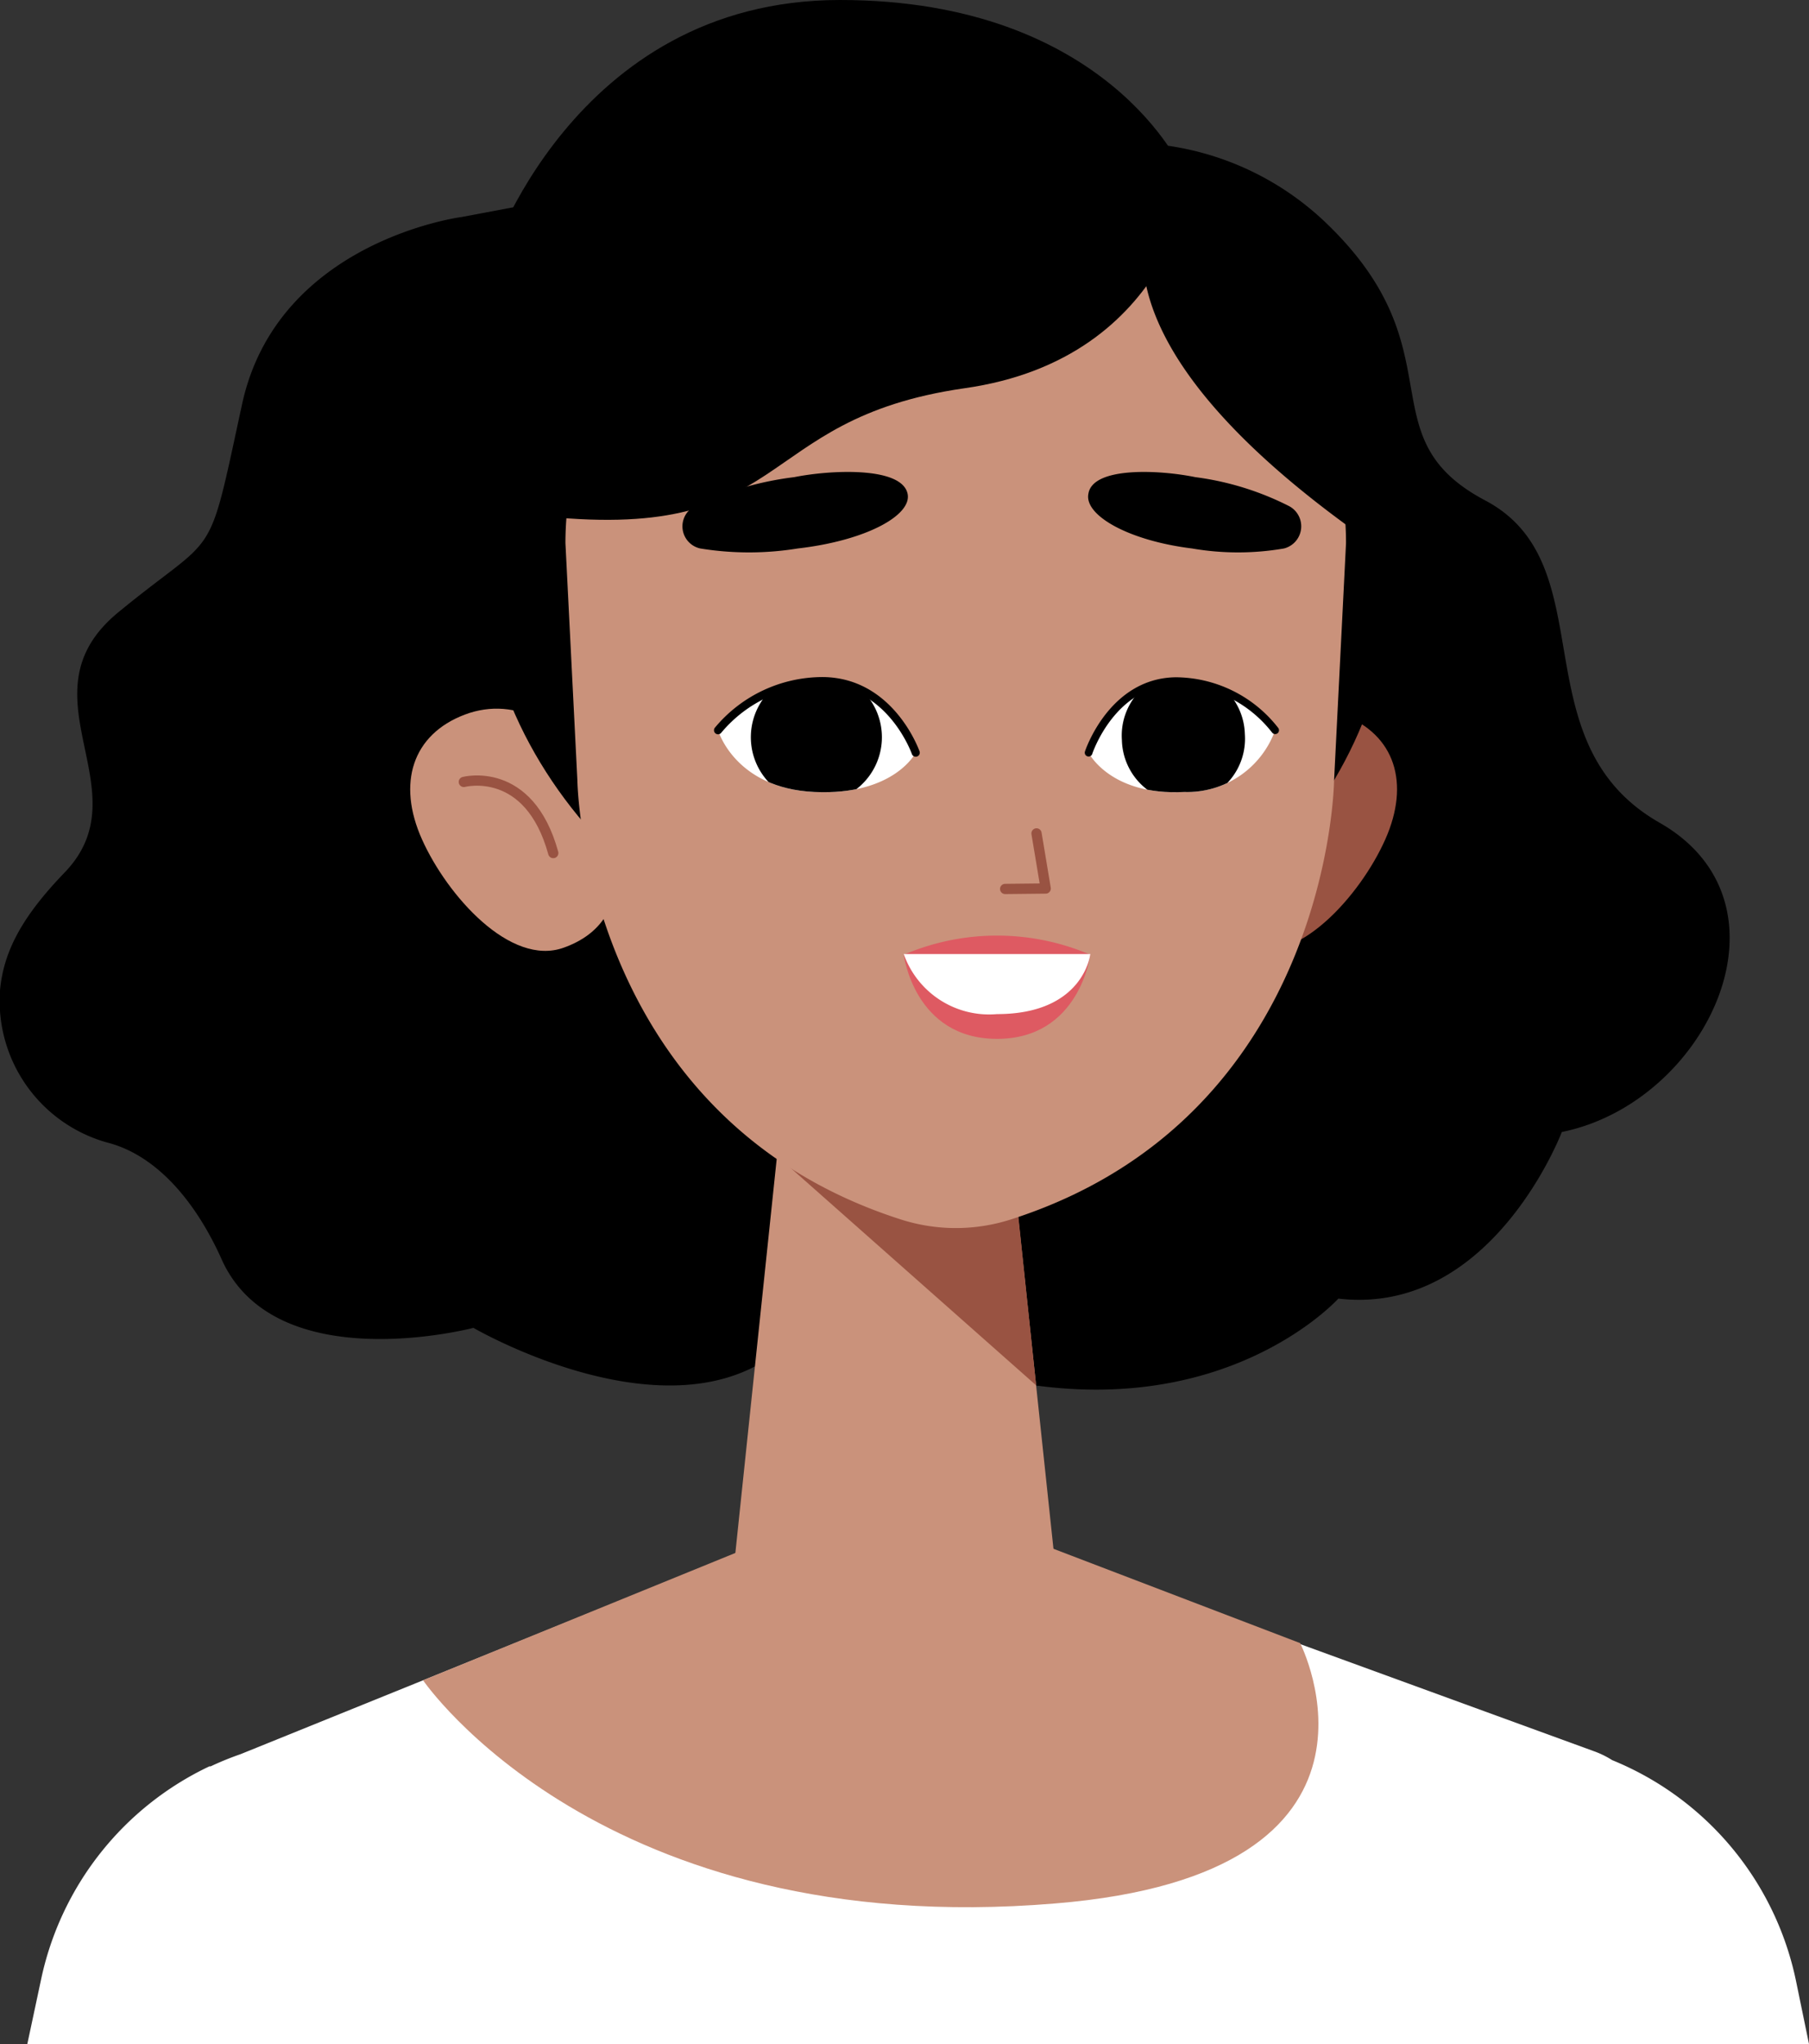 <svg xmlns="http://www.w3.org/2000/svg" xmlns:xlink="http://www.w3.org/1999/xlink" viewBox="0 0 84.75 95.7"><rect x="0" y="0" width="84.75" height="95.7" fill="#333333" stroke="none"/><defs><style>.cls-1{fill:#fff;}.cls-2{fill:#ca927b;}.cls-3,.cls-6,.cls-8{fill:none;stroke-linecap:round;stroke-linejoin:round;}.cls-3{stroke:#995342;stroke-width:0.48px;}.cls-4{fill:#995342;}.cls-5{clip-path:url(#clip-path);}.cls-6,.cls-8{stroke:#000;}.cls-6{stroke-width:0.38px;}.cls-7{clip-path:url(#clip-path-2);}.cls-8{stroke-width:0.36px;}.cls-9{fill:#de5a62;}</style><clipPath id="clip-path"><path id="_Обтравочный_контур_" data-name="&lt;Обтравочный контур&gt;" class="cls-1" d="M42.9,35.24s-1.26-3.2-4.34-3.35a6.21,6.21,0,0,0-4.92,2.3s.78,2.72,4.52,2.89S42.9,35.24,42.9,35.24Z"/></clipPath><clipPath id="clip-path-2"><path id="_Обтравочный_контур_2" data-name="&lt;Обтравочный контур&gt;" class="cls-1" d="M51,35.24s1.19-3.2,4.09-3.35a5.79,5.79,0,0,1,4.65,2.3,4.38,4.38,0,0,1-4.26,2.89C52,37.26,51,35.24,51,35.24Z"/></clipPath></defs><title>Ресурс 9</title><g id="Слой_2" data-name="Слой 2"><g id="OBJECTS"><path d="M47.87,7.61A13.5,13.5,0,0,1,62,10.32c6.45,6.07,1.9,10.11,7.58,13.11s1.54,11.31,8.17,15.09S80,51.62,73.17,53c0,0-3.28,8.64-10.47,7.8,0,0-6.65,7.4-19.61,2.7l-4.77-2Z"/><path d="M21.63,10.16S13,11.27,11.34,18.93s-1.07,5.85-5.8,9.74S6.79,37,3,40.88c-1.92,2-2.83,3.62-3,5.49a6.89,6.89,0,0,0,5.16,7.16c2.18.62,4,2.68,5.25,5.49,2.57,5.57,11.77,3.15,11.77,3.15s8.7,5.07,14,1.31-2.7-55.55-2.7-55.55Z"/><path d="M55.41,8S51.92,0,39.35,0,22.89,12.32,22.89,12.32l18.29,10Z"/><path class="cls-2" d="M27.83,36.57C29,39.2,30,43.09,26.41,44.37c-2.5.9-5.46-2.44-6.64-5.07s-.45-4.91,2-5.84S26.66,34,27.83,36.57Z"/><path class="cls-3" d="M21.73,36.61s3.05-.81,4.19,3.33"/><path class="cls-4" d="M56.84,36.57c-1.17,2.63-1.07,6.87,1.42,7.8s5.47-2.44,6.64-5.07.46-4.91-2-5.84S58,34,56.84,36.57Z"/><path d="M65.28,26.45c0,11.13-9.3,20.16-20.76,20.16s-22-9.48-22-20.61,10.51-19.71,22-19.71S65.28,15.32,65.28,26.45Z"/><polygon class="cls-2" points="36.73 51 34.09 76.15 49.74 76.15 47.04 50.74 36.73 51"/><polygon class="cls-4" points="36.38 54.1 48.54 64.86 47.21 52.21 36.38 54.1"/><path id="_Обтравочный_контур_3" data-name="&lt;Обтравочный контур&gt;" class="cls-2" d="M44.78,8.65h0c-9.71,0-18.29,7.51-18.29,16.78l.56,11.11s.2,15.77,15.17,20.56a8.44,8.44,0,0,0,5.12,0c15-4.79,15.16-20.56,15.16-20.56l.56-11.11C63.06,16.16,54.49,8.65,44.78,8.65Z"/><polyline class="cls-3" points="48.56 39.02 48.99 41.6 47.09 41.62"/><path id="_Обтравочный_контур_4" data-name="&lt;Обтравочный контур&gt;" class="cls-1" d="M42.9,35.24s-1.26-3.2-4.34-3.35a6.21,6.21,0,0,0-4.92,2.3s.78,2.72,4.52,2.89S42.9,35.24,42.9,35.24Z"/><g class="cls-5"><path d="M35.18,34.37a3.07,3.07,0,1,0,3.22-2.92A3.07,3.07,0,0,0,35.18,34.37Z"/></g><path class="cls-6" d="M42.9,35.24s-1.16-3.32-4.34-3.35a6.38,6.38,0,0,0-4.92,2.3"/><path id="_Обтравочный_контур_5" data-name="&lt;Обтравочный контур&gt;" class="cls-1" d="M51,35.24s1.19-3.2,4.09-3.35a5.79,5.79,0,0,1,4.65,2.3,4.38,4.38,0,0,1-4.26,2.89C52,37.26,51,35.24,51,35.24Z"/><g class="cls-7"><path d="M58.32,34.37a3,3,0,0,1-2.76,3.21,3,3,0,0,1-3-2.92,3,3,0,0,1,2.76-3.21A3,3,0,0,1,58.32,34.37Z"/></g><path class="cls-8" d="M51,35.24s1.09-3.32,4.09-3.35a5.94,5.94,0,0,1,4.65,2.3"/><path d="M37.21,22.34a15,15,0,0,0-4.62,1.34,1.06,1.06,0,0,0,.22,2,14.26,14.26,0,0,0,4.56,0c3.22-.37,5.36-1.56,5.15-2.56C42.25,21.83,38.9,22,37.21,22.34Z"/><path d="M56,22.34a13.54,13.54,0,0,1,4.36,1.34,1.07,1.07,0,0,1-.21,2,12.69,12.69,0,0,1-4.3,0c-3-.37-5.06-1.56-4.86-2.56C51.19,21.83,54.35,22,56,22.34Z"/><path class="cls-9" d="M42.34,44.7s.49,3.94,4.37,3.94,4.37-3.94,4.37-3.94Z"/><path class="cls-9" d="M51.08,44.7a11.11,11.11,0,0,0-8.74,0S47.13,46.26,51.08,44.7Z"/><path class="cls-1" d="M42.34,44.67h8.74s-.3,2.81-4.37,2.81A4.24,4.24,0,0,1,42.34,44.67Z"/><path d="M55.93,8s-.86,8.79-10.76,10.18C35.06,19.64,37.25,25.54,25,24.12c0,0-4.43-6.42,2.14-13,4.36-4.39,12.86-8,19-7.43C48.12,3.84,53,7.44,55.93,8Z"/><path d="M54.64,8.65S48.35,15,65.78,26.45a12.07,12.07,0,0,0-1.12-7.29C62.77,15.47,54.64,8.65,54.64,8.65Z"/><path class="cls-1" d="M84.15,92.79a14.3,14.3,0,0,0-8.62-10.38,4.29,4.29,0,0,0-.86-.42L41.5,69.9,11.27,82.13a14.15,14.15,0,0,0-1.4.57l0,0-.06,0a14.32,14.32,0,0,0-7.89,10L1.28,95.7H84.75Z"/><path class="cls-2" d="M19.82,78.67l22.09-9,19,7.26s5.52,10.8-11.48,12.19C28.14,90.89,19.82,78.67,19.82,78.67Z"/></g></g></svg>